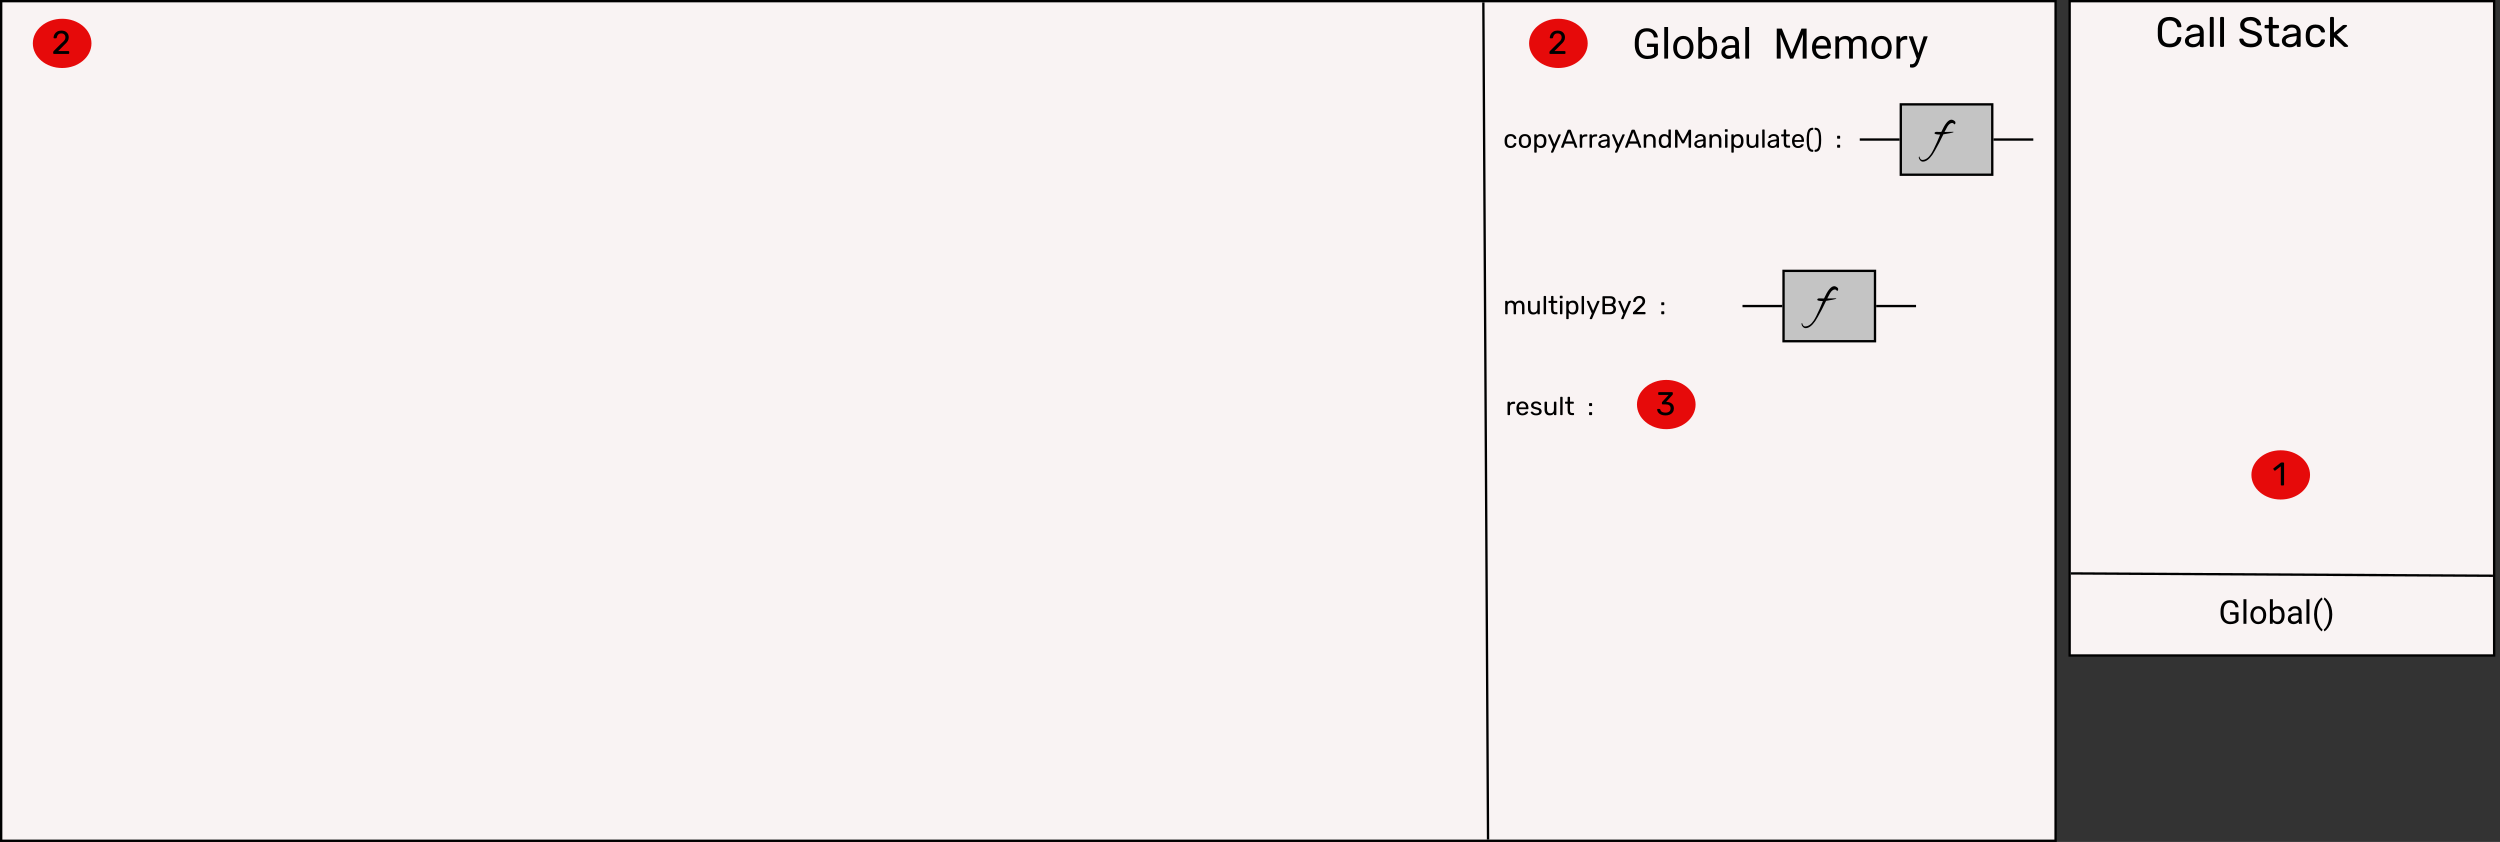 <svg width="1066" height="359" viewBox="0 0 1066 359" fill="none" xmlns="http://www.w3.org/2000/svg">
<rect x="0" y="0" width="1066" height="359" fill="#333333" stroke="none"/>
<rect x="0.5" y="0.5" width="876" height="358" fill="#F9F3F3" stroke="black"/>
<path d="M706.934 23.321C706.5 23.942 705.894 24.408 705.114 24.719C704.341 25.023 703.438 25.176 702.407 25.176C701.364 25.176 700.438 24.933 699.63 24.446C698.821 23.954 698.194 23.257 697.749 22.355C697.31 21.452 697.084 20.406 697.072 19.217V18.101C697.072 16.173 697.521 14.679 698.417 13.618C699.319 12.558 700.585 12.027 702.214 12.027C703.55 12.027 704.625 12.37 705.439 13.056C706.254 13.735 706.752 14.702 706.934 15.956H705.246C704.93 14.263 703.922 13.416 702.223 13.416C701.092 13.416 700.233 13.815 699.647 14.611C699.067 15.402 698.774 16.551 698.769 18.057V19.102C698.769 20.538 699.097 21.681 699.753 22.53C700.409 23.374 701.297 23.796 702.416 23.796C703.049 23.796 703.603 23.726 704.077 23.585C704.552 23.444 704.944 23.207 705.255 22.873V19.999H702.293V18.628H706.934V23.321ZM711.267 25H709.641V11.5H711.267V25ZM713.446 20.157C713.446 19.226 713.628 18.388 713.991 17.644C714.36 16.899 714.87 16.325 715.521 15.921C716.177 15.517 716.924 15.315 717.762 15.315C719.057 15.315 720.103 15.763 720.899 16.659C721.702 17.556 722.104 18.748 722.104 20.236V20.351C722.104 21.276 721.925 22.108 721.567 22.847C721.216 23.579 720.709 24.15 720.047 24.561C719.391 24.971 718.635 25.176 717.779 25.176C716.49 25.176 715.444 24.727 714.642 23.831C713.845 22.935 713.446 21.748 713.446 20.271V20.157ZM715.081 20.351C715.081 21.405 715.324 22.252 715.811 22.891C716.303 23.529 716.959 23.849 717.779 23.849C718.605 23.849 719.262 23.526 719.748 22.882C720.234 22.231 720.478 21.323 720.478 20.157C720.478 19.114 720.229 18.27 719.73 17.626C719.238 16.976 718.582 16.65 717.762 16.65C716.959 16.65 716.312 16.97 715.819 17.608C715.327 18.247 715.081 19.161 715.081 20.351ZM732.193 20.351C732.193 21.804 731.859 22.973 731.191 23.857C730.523 24.736 729.627 25.176 728.502 25.176C727.301 25.176 726.372 24.751 725.716 23.901L725.637 25H724.143V11.5H725.769V16.536C726.425 15.722 727.33 15.315 728.484 15.315C729.639 15.315 730.544 15.751 731.2 16.624C731.862 17.497 732.193 18.692 732.193 20.21V20.351ZM730.567 20.166C730.567 19.059 730.354 18.203 729.926 17.6C729.498 16.996 728.883 16.694 728.08 16.694C727.008 16.694 726.237 17.192 725.769 18.189V22.302C726.267 23.298 727.043 23.796 728.098 23.796C728.877 23.796 729.483 23.494 729.917 22.891C730.351 22.287 730.567 21.379 730.567 20.166ZM740.121 25C740.027 24.812 739.951 24.479 739.893 23.998C739.137 24.783 738.234 25.176 737.186 25.176C736.248 25.176 735.478 24.912 734.874 24.385C734.276 23.852 733.978 23.178 733.978 22.363C733.978 21.373 734.353 20.605 735.103 20.061C735.858 19.51 736.919 19.234 738.284 19.234H739.866V18.487C739.866 17.919 739.696 17.468 739.356 17.134C739.017 16.794 738.516 16.624 737.854 16.624C737.273 16.624 736.787 16.77 736.395 17.064C736.002 17.356 735.806 17.711 735.806 18.127H734.171C734.171 17.652 734.338 17.195 734.672 16.756C735.012 16.311 735.469 15.959 736.043 15.701C736.623 15.443 737.259 15.315 737.95 15.315C739.046 15.315 739.904 15.59 740.525 16.141C741.146 16.686 741.469 17.439 741.492 18.399V22.776C741.492 23.649 741.604 24.344 741.826 24.859V25H740.121ZM737.423 23.761C737.933 23.761 738.416 23.629 738.873 23.365C739.33 23.102 739.661 22.759 739.866 22.337V20.386H738.592C736.6 20.386 735.604 20.969 735.604 22.135C735.604 22.645 735.773 23.043 736.113 23.33C736.453 23.617 736.89 23.761 737.423 23.761ZM745.808 25H744.182V11.5H745.808V25ZM759.782 12.203L763.966 22.645L768.149 12.203H770.338V25H768.65V20.017L768.809 14.638L764.607 25H763.315L759.123 14.664L759.29 20.017V25H757.603V12.203H759.782ZM777.009 25.176C775.72 25.176 774.671 24.754 773.862 23.91C773.054 23.061 772.649 21.927 772.649 20.509V20.21C772.649 19.267 772.828 18.426 773.186 17.688C773.549 16.943 774.053 16.363 774.697 15.947C775.348 15.525 776.051 15.315 776.807 15.315C778.043 15.315 779.004 15.722 779.689 16.536C780.375 17.351 780.718 18.517 780.718 20.034V20.711H774.275C774.299 21.648 774.571 22.407 775.093 22.987C775.62 23.561 776.288 23.849 777.097 23.849C777.671 23.849 778.157 23.731 778.556 23.497C778.954 23.263 779.303 22.952 779.602 22.565L780.595 23.339C779.798 24.564 778.603 25.176 777.009 25.176ZM776.807 16.65C776.15 16.65 775.6 16.891 775.154 17.371C774.709 17.846 774.434 18.514 774.328 19.375H779.092V19.252C779.045 18.426 778.822 17.787 778.424 17.336C778.025 16.879 777.486 16.65 776.807 16.65ZM784.137 15.49L784.181 16.545C784.878 15.725 785.818 15.315 787.002 15.315C788.332 15.315 789.237 15.824 789.718 16.844C790.034 16.387 790.444 16.018 790.948 15.736C791.458 15.455 792.059 15.315 792.75 15.315C794.836 15.315 795.896 16.419 795.932 18.628V25H794.306V18.725C794.306 18.045 794.15 17.538 793.84 17.204C793.529 16.864 793.008 16.694 792.275 16.694C791.672 16.694 791.171 16.876 790.772 17.239C790.374 17.597 790.143 18.08 790.078 18.689V25H788.443V18.769C788.443 17.386 787.767 16.694 786.413 16.694C785.347 16.694 784.617 17.148 784.225 18.057V25H782.599V15.49H784.137ZM797.962 20.157C797.962 19.226 798.144 18.388 798.507 17.644C798.876 16.899 799.386 16.325 800.036 15.921C800.692 15.517 801.439 15.315 802.277 15.315C803.572 15.315 804.618 15.763 805.415 16.659C806.218 17.556 806.619 18.748 806.619 20.236V20.351C806.619 21.276 806.44 22.108 806.083 22.847C805.731 23.579 805.225 24.15 804.562 24.561C803.906 24.971 803.15 25.176 802.295 25.176C801.006 25.176 799.96 24.727 799.157 23.831C798.36 22.935 797.962 21.748 797.962 20.271V20.157ZM799.597 20.351C799.597 21.405 799.84 22.252 800.326 22.891C800.818 23.529 801.475 23.849 802.295 23.849C803.121 23.849 803.777 23.526 804.264 22.882C804.75 22.231 804.993 21.323 804.993 20.157C804.993 19.114 804.744 18.27 804.246 17.626C803.754 16.976 803.098 16.65 802.277 16.65C801.475 16.65 800.827 16.97 800.335 17.608C799.843 18.247 799.597 19.161 799.597 20.351ZM813.255 16.949C813.009 16.908 812.742 16.888 812.455 16.888C811.389 16.888 810.665 17.342 810.284 18.25V25H808.658V15.49H810.24L810.267 16.589C810.8 15.739 811.556 15.315 812.534 15.315C812.851 15.315 813.091 15.355 813.255 15.438V16.949ZM818.027 22.618L820.242 15.49H821.982L818.159 26.468C817.567 28.05 816.627 28.841 815.338 28.841L815.03 28.814L814.424 28.7V27.382L814.863 27.417C815.414 27.417 815.842 27.306 816.146 27.083C816.457 26.86 816.712 26.453 816.911 25.861L817.271 24.895L813.879 15.49H815.654L818.027 22.618Z" fill="black"/>
<line x1="632.5" y1="0.997" x2="634.5" y2="357.997" stroke="black"/>
<path d="M644.124 63.11C643.339 63.11 642.723 62.89 642.276 62.45C641.836 62.003 641.601 61.379 641.572 60.58L641.561 60.14L641.572 59.7C641.601 58.901 641.836 58.281 642.276 57.841C642.723 57.394 643.339 57.17 644.124 57.17C644.652 57.17 645.099 57.265 645.466 57.456C645.833 57.647 646.104 57.881 646.28 58.16C646.463 58.439 646.562 58.717 646.577 58.996C646.584 59.069 646.562 59.128 646.511 59.172C646.46 59.216 646.397 59.238 646.324 59.238H645.796C645.723 59.238 645.668 59.223 645.631 59.194C645.594 59.165 645.558 59.106 645.521 59.018C645.396 58.666 645.22 58.417 644.993 58.27C644.766 58.116 644.48 58.039 644.135 58.039C643.68 58.039 643.317 58.182 643.046 58.468C642.782 58.747 642.639 59.176 642.617 59.755L642.606 60.151L642.617 60.525C642.639 61.112 642.782 61.544 643.046 61.823C643.31 62.102 643.673 62.241 644.135 62.241C644.48 62.241 644.766 62.168 644.993 62.021C645.22 61.867 645.396 61.614 645.521 61.262C645.558 61.174 645.594 61.115 645.631 61.086C645.668 61.049 645.723 61.031 645.796 61.031H646.324C646.397 61.031 646.46 61.057 646.511 61.108C646.562 61.152 646.584 61.211 646.577 61.284C646.562 61.555 646.463 61.834 646.28 62.12C646.104 62.399 645.833 62.633 645.466 62.824C645.107 63.015 644.659 63.11 644.124 63.11ZM650.226 63.11C649.42 63.11 648.793 62.883 648.345 62.428C647.905 61.973 647.671 61.368 647.641 60.613L647.63 60.14L647.641 59.667C647.671 58.919 647.909 58.318 648.356 57.863C648.804 57.401 649.427 57.17 650.226 57.17C651.026 57.17 651.649 57.401 652.096 57.863C652.544 58.318 652.782 58.919 652.811 59.667C652.819 59.748 652.822 59.905 652.822 60.14C652.822 60.375 652.819 60.532 652.811 60.613C652.782 61.368 652.544 61.973 652.096 62.428C651.656 62.883 651.033 63.11 650.226 63.11ZM650.226 62.263C650.688 62.263 651.051 62.116 651.315 61.823C651.587 61.53 651.733 61.108 651.755 60.558C651.763 60.485 651.766 60.345 651.766 60.14C651.766 59.935 651.763 59.795 651.755 59.722C651.733 59.172 651.587 58.75 651.315 58.457C651.051 58.164 650.688 58.017 650.226 58.017C649.764 58.017 649.398 58.164 649.126 58.457C648.855 58.75 648.712 59.172 648.697 59.722L648.686 60.14L648.697 60.558C648.712 61.108 648.855 61.53 649.126 61.823C649.398 62.116 649.764 62.263 650.226 62.263ZM654.464 65.09C654.39 65.09 654.328 65.064 654.277 65.013C654.233 64.969 654.211 64.91 654.211 64.837V57.533C654.211 57.46 654.233 57.401 654.277 57.357C654.328 57.306 654.39 57.28 654.464 57.28H654.97C655.043 57.28 655.102 57.306 655.146 57.357C655.197 57.401 655.223 57.46 655.223 57.533V58.017C655.633 57.452 656.235 57.17 657.027 57.17C657.797 57.17 658.372 57.412 658.754 57.896C659.142 58.38 659.351 59.003 659.381 59.766C659.388 59.847 659.392 59.971 659.392 60.14C659.392 60.309 659.388 60.433 659.381 60.514C659.351 61.269 659.142 61.893 658.754 62.384C658.365 62.868 657.789 63.11 657.027 63.11C656.264 63.11 655.67 62.835 655.245 62.285V64.837C655.245 64.91 655.223 64.969 655.179 65.013C655.135 65.064 655.076 65.09 655.003 65.09H654.464ZM656.796 62.219C657.316 62.219 657.694 62.058 657.929 61.735C658.171 61.412 658.303 60.987 658.325 60.459C658.332 60.386 658.336 60.279 658.336 60.14C658.336 58.754 657.822 58.061 656.796 58.061C656.29 58.061 655.908 58.23 655.652 58.567C655.402 58.897 655.267 59.293 655.245 59.755L655.234 60.173L655.245 60.602C655.259 61.035 655.399 61.412 655.663 61.735C655.927 62.058 656.304 62.219 656.796 62.219ZM661.539 65.09C661.48 65.09 661.429 65.068 661.385 65.024C661.341 64.98 661.319 64.929 661.319 64.87C661.319 64.819 661.337 64.753 661.374 64.672L662.221 62.659L660.12 57.698C660.083 57.603 660.065 57.54 660.065 57.511C660.065 57.445 660.087 57.39 660.131 57.346C660.175 57.302 660.23 57.28 660.296 57.28H660.835C660.952 57.28 661.04 57.342 661.099 57.467L662.771 61.471L664.487 57.467C664.545 57.342 664.637 57.28 664.762 57.28H665.279C665.345 57.28 665.4 57.302 665.444 57.346C665.488 57.39 665.51 57.441 665.51 57.5C665.51 57.522 665.491 57.588 665.455 57.698L662.331 64.903C662.272 65.028 662.18 65.09 662.056 65.09H661.539ZM665.857 63C665.798 63 665.747 62.978 665.703 62.934C665.659 62.89 665.637 62.839 665.637 62.78C665.637 62.721 665.641 62.681 665.648 62.659L668.376 55.542C668.435 55.381 668.552 55.3 668.728 55.3H669.476C669.652 55.3 669.769 55.381 669.828 55.542L672.545 62.659L672.567 62.78C672.567 62.839 672.545 62.89 672.501 62.934C672.457 62.978 672.406 63 672.347 63H671.786C671.705 63 671.643 62.982 671.599 62.945C671.555 62.901 671.526 62.857 671.511 62.813L670.906 61.251H667.298L666.693 62.813C666.678 62.857 666.645 62.901 666.594 62.945C666.55 62.982 666.491 63 666.418 63H665.857ZM670.587 60.305L669.102 56.4L667.617 60.305H670.587ZM673.853 63C673.78 63 673.717 62.978 673.666 62.934C673.622 62.883 673.6 62.82 673.6 62.747V57.544C673.6 57.471 673.622 57.408 673.666 57.357C673.717 57.306 673.78 57.28 673.853 57.28H674.359C674.432 57.28 674.495 57.306 674.546 57.357C674.597 57.408 674.623 57.471 674.623 57.544V58.028C674.924 57.529 675.437 57.28 676.163 57.28H676.592C676.665 57.28 676.724 57.306 676.768 57.357C676.819 57.401 676.845 57.46 676.845 57.533V57.984C676.845 58.057 676.819 58.116 676.768 58.16C676.724 58.204 676.665 58.226 676.592 58.226H675.932C675.536 58.226 675.224 58.343 674.997 58.578C674.77 58.805 674.656 59.117 674.656 59.513V62.747C674.656 62.82 674.63 62.883 674.579 62.934C674.528 62.978 674.465 63 674.392 63H673.853ZM678.032 63C677.959 63 677.896 62.978 677.845 62.934C677.801 62.883 677.779 62.82 677.779 62.747V57.544C677.779 57.471 677.801 57.408 677.845 57.357C677.896 57.306 677.959 57.28 678.032 57.28H678.538C678.611 57.28 678.674 57.306 678.725 57.357C678.776 57.408 678.802 57.471 678.802 57.544V58.028C679.103 57.529 679.616 57.28 680.342 57.28H680.771C680.844 57.28 680.903 57.306 680.947 57.357C680.998 57.401 681.024 57.46 681.024 57.533V57.984C681.024 58.057 680.998 58.116 680.947 58.16C680.903 58.204 680.844 58.226 680.771 58.226H680.111C679.715 58.226 679.403 58.343 679.176 58.578C678.949 58.805 678.835 59.117 678.835 59.513V62.747C678.835 62.82 678.809 62.883 678.758 62.934C678.707 62.978 678.644 63 678.571 63H678.032ZM683.467 63.11C683.107 63.11 682.774 63.037 682.466 62.89C682.158 62.743 681.912 62.545 681.729 62.296C681.553 62.039 681.465 61.757 681.465 61.449C681.465 60.965 681.663 60.569 682.059 60.261C682.462 59.946 683.005 59.74 683.687 59.645L685.326 59.414V59.095C685.326 58.347 684.897 57.973 684.039 57.973C683.716 57.973 683.452 58.043 683.247 58.182C683.041 58.314 682.887 58.472 682.785 58.655C682.763 58.721 682.733 58.769 682.697 58.798C682.667 58.827 682.623 58.842 682.565 58.842H682.092C682.026 58.842 681.967 58.82 681.916 58.776C681.872 58.725 681.85 58.666 681.85 58.6C681.857 58.424 681.938 58.226 682.092 58.006C682.253 57.779 682.499 57.584 682.829 57.423C683.159 57.254 683.566 57.17 684.05 57.17C684.871 57.17 685.461 57.364 685.821 57.753C686.18 58.134 686.36 58.611 686.36 59.183V62.747C686.36 62.82 686.334 62.883 686.283 62.934C686.239 62.978 686.18 63 686.107 63H685.601C685.527 63 685.465 62.978 685.414 62.934C685.37 62.883 685.348 62.82 685.348 62.747V62.274C685.186 62.509 684.952 62.707 684.644 62.868C684.336 63.029 683.943 63.11 683.467 63.11ZM683.698 62.285C684.174 62.285 684.563 62.131 684.864 61.823C685.172 61.508 685.326 61.057 685.326 60.47V60.162L684.05 60.349C683.529 60.422 683.137 60.547 682.873 60.723C682.609 60.892 682.477 61.108 682.477 61.372C682.477 61.665 682.598 61.893 682.84 62.054C683.082 62.208 683.368 62.285 683.698 62.285ZM688.824 65.09C688.765 65.09 688.714 65.068 688.67 65.024C688.626 64.98 688.604 64.929 688.604 64.87C688.604 64.819 688.622 64.753 688.659 64.672L689.506 62.659L687.405 57.698C687.368 57.603 687.35 57.54 687.35 57.511C687.35 57.445 687.372 57.39 687.416 57.346C687.46 57.302 687.515 57.28 687.581 57.28H688.12C688.237 57.28 688.325 57.342 688.384 57.467L690.056 61.471L691.772 57.467C691.83 57.342 691.922 57.28 692.047 57.28H692.564C692.63 57.28 692.685 57.302 692.729 57.346C692.773 57.39 692.795 57.441 692.795 57.5C692.795 57.522 692.776 57.588 692.74 57.698L689.616 64.903C689.557 65.028 689.465 65.09 689.341 65.09H688.824ZM693.142 63C693.083 63 693.032 62.978 692.988 62.934C692.944 62.89 692.922 62.839 692.922 62.78C692.922 62.721 692.926 62.681 692.933 62.659L695.661 55.542C695.72 55.381 695.837 55.3 696.013 55.3H696.761C696.937 55.3 697.054 55.381 697.113 55.542L699.83 62.659L699.852 62.78C699.852 62.839 699.83 62.89 699.786 62.934C699.742 62.978 699.691 63 699.632 63H699.071C698.99 63 698.928 62.982 698.884 62.945C698.84 62.901 698.811 62.857 698.796 62.813L698.191 61.251H694.583L693.978 62.813C693.963 62.857 693.93 62.901 693.879 62.945C693.835 62.982 693.776 63 693.703 63H693.142ZM697.872 60.305L696.387 56.4L694.902 60.305H697.872ZM701.138 63C701.065 63 701.003 62.978 700.951 62.934C700.907 62.883 700.885 62.82 700.885 62.747V57.533C700.885 57.46 700.907 57.401 700.951 57.357C701.003 57.306 701.065 57.28 701.138 57.28H701.655C701.729 57.28 701.787 57.306 701.831 57.357C701.883 57.401 701.908 57.46 701.908 57.533V58.017C702.121 57.746 702.37 57.537 702.656 57.39C702.95 57.243 703.313 57.17 703.745 57.17C704.449 57.17 704.996 57.397 705.384 57.852C705.78 58.299 705.978 58.897 705.978 59.645V62.747C705.978 62.82 705.953 62.883 705.901 62.934C705.857 62.978 705.799 63 705.725 63H705.175C705.102 63 705.04 62.978 704.988 62.934C704.944 62.883 704.922 62.82 704.922 62.747V59.7C704.922 59.179 704.794 58.776 704.537 58.49C704.288 58.204 703.925 58.061 703.448 58.061C702.986 58.061 702.62 58.208 702.348 58.501C702.077 58.787 701.941 59.187 701.941 59.7V62.747C701.941 62.82 701.916 62.883 701.864 62.934C701.82 62.978 701.762 63 701.688 63H701.138ZM709.646 63.11C708.884 63.11 708.308 62.861 707.919 62.362C707.531 61.863 707.325 61.233 707.303 60.47L707.292 60.14L707.303 59.81C707.325 59.055 707.531 58.428 707.919 57.929C708.308 57.423 708.884 57.17 709.646 57.17C710.402 57.17 710.996 57.438 711.428 57.973V55.443C711.428 55.37 711.45 55.311 711.494 55.267C711.546 55.216 711.608 55.19 711.681 55.19H712.209C712.283 55.19 712.341 55.216 712.385 55.267C712.437 55.311 712.462 55.37 712.462 55.443V62.747C712.462 62.82 712.437 62.883 712.385 62.934C712.341 62.978 712.283 63 712.209 63H711.714C711.641 63 711.579 62.978 711.527 62.934C711.483 62.883 711.461 62.82 711.461 62.747V62.285C711.036 62.835 710.431 63.11 709.646 63.11ZM709.877 62.219C710.383 62.219 710.761 62.054 711.01 61.724C711.267 61.387 711.406 60.987 711.428 60.525C711.436 60.444 711.439 60.305 711.439 60.107C711.439 59.902 711.436 59.759 711.428 59.678C711.414 59.245 711.274 58.868 711.01 58.545C710.746 58.222 710.369 58.061 709.877 58.061C709.357 58.061 708.975 58.222 708.733 58.545C708.499 58.868 708.37 59.293 708.348 59.821L708.337 60.14C708.337 61.526 708.851 62.219 709.877 62.219ZM714.494 63C714.421 63 714.359 62.978 714.307 62.934C714.263 62.883 714.241 62.82 714.241 62.747V55.564C714.241 55.483 714.263 55.421 714.307 55.377C714.359 55.326 714.421 55.3 714.494 55.3H715.044C715.162 55.3 715.257 55.359 715.33 55.476L717.651 59.92L719.994 55.476C720.009 55.432 720.038 55.392 720.082 55.355C720.134 55.318 720.196 55.3 720.269 55.3H720.808C720.889 55.3 720.951 55.326 720.995 55.377C721.047 55.421 721.072 55.483 721.072 55.564V62.747C721.072 62.82 721.047 62.883 720.995 62.934C720.944 62.978 720.882 63 720.808 63H720.269C720.196 63 720.134 62.978 720.082 62.934C720.038 62.883 720.016 62.82 720.016 62.747V57.335L718.179 60.921C718.106 61.075 717.989 61.152 717.827 61.152H717.486C717.325 61.152 717.208 61.075 717.134 60.921L715.286 57.335V62.747C715.286 62.82 715.261 62.883 715.209 62.934C715.165 62.978 715.107 63 715.033 63H714.494ZM724.427 63.11C724.067 63.11 723.734 63.037 723.426 62.89C723.118 62.743 722.872 62.545 722.689 62.296C722.513 62.039 722.425 61.757 722.425 61.449C722.425 60.965 722.623 60.569 723.019 60.261C723.422 59.946 723.965 59.74 724.647 59.645L726.286 59.414V59.095C726.286 58.347 725.857 57.973 724.999 57.973C724.676 57.973 724.412 58.043 724.207 58.182C724.001 58.314 723.847 58.472 723.745 58.655C723.723 58.721 723.693 58.769 723.657 58.798C723.627 58.827 723.583 58.842 723.525 58.842H723.052C722.986 58.842 722.927 58.82 722.876 58.776C722.832 58.725 722.81 58.666 722.81 58.6C722.817 58.424 722.898 58.226 723.052 58.006C723.213 57.779 723.459 57.584 723.789 57.423C724.119 57.254 724.526 57.17 725.01 57.17C725.831 57.17 726.421 57.364 726.781 57.753C727.14 58.134 727.32 58.611 727.32 59.183V62.747C727.32 62.82 727.294 62.883 727.243 62.934C727.199 62.978 727.14 63 727.067 63H726.561C726.487 63 726.425 62.978 726.374 62.934C726.33 62.883 726.308 62.82 726.308 62.747V62.274C726.146 62.509 725.912 62.707 725.604 62.868C725.296 63.029 724.903 63.11 724.427 63.11ZM724.658 62.285C725.134 62.285 725.523 62.131 725.824 61.823C726.132 61.508 726.286 61.057 726.286 60.47V60.162L725.01 60.349C724.489 60.422 724.097 60.547 723.833 60.723C723.569 60.892 723.437 61.108 723.437 61.372C723.437 61.665 723.558 61.893 723.8 62.054C724.042 62.208 724.328 62.285 724.658 62.285ZM729.154 63C729.081 63 729.018 62.978 728.967 62.934C728.923 62.883 728.901 62.82 728.901 62.747V57.533C728.901 57.46 728.923 57.401 728.967 57.357C729.018 57.306 729.081 57.28 729.154 57.28H729.671C729.744 57.28 729.803 57.306 729.847 57.357C729.898 57.401 729.924 57.46 729.924 57.533V58.017C730.137 57.746 730.386 57.537 730.672 57.39C730.965 57.243 731.328 57.17 731.761 57.17C732.465 57.17 733.011 57.397 733.4 57.852C733.796 58.299 733.994 58.897 733.994 59.645V62.747C733.994 62.82 733.968 62.883 733.917 62.934C733.873 62.978 733.814 63 733.741 63H733.191C733.118 63 733.055 62.978 733.004 62.934C732.96 62.883 732.938 62.82 732.938 62.747V59.7C732.938 59.179 732.81 58.776 732.553 58.49C732.304 58.204 731.941 58.061 731.464 58.061C731.002 58.061 730.635 58.208 730.364 58.501C730.093 58.787 729.957 59.187 729.957 59.7V62.747C729.957 62.82 729.931 62.883 729.88 62.934C729.836 62.978 729.777 63 729.704 63H729.154ZM735.737 56.213C735.663 56.213 735.601 56.191 735.55 56.147C735.506 56.096 735.484 56.033 735.484 55.96V55.366C735.484 55.293 735.506 55.23 735.55 55.179C735.601 55.128 735.663 55.102 735.737 55.102H736.43C736.503 55.102 736.565 55.128 736.617 55.179C736.668 55.23 736.694 55.293 736.694 55.366V55.96C736.694 56.033 736.668 56.096 736.617 56.147C736.565 56.191 736.503 56.213 736.43 56.213H735.737ZM735.825 63C735.751 63 735.689 62.978 735.638 62.934C735.594 62.883 735.572 62.82 735.572 62.747V57.533C735.572 57.46 735.594 57.401 735.638 57.357C735.689 57.306 735.751 57.28 735.825 57.28H736.353C736.426 57.28 736.485 57.306 736.529 57.357C736.58 57.401 736.606 57.46 736.606 57.533V62.747C736.606 62.82 736.58 62.883 736.529 62.934C736.485 62.978 736.426 63 736.353 63H735.825ZM738.5 65.09C738.427 65.09 738.364 65.064 738.313 65.013C738.269 64.969 738.247 64.91 738.247 64.837V57.533C738.247 57.46 738.269 57.401 738.313 57.357C738.364 57.306 738.427 57.28 738.5 57.28H739.006C739.079 57.28 739.138 57.306 739.182 57.357C739.233 57.401 739.259 57.46 739.259 57.533V58.017C739.67 57.452 740.271 57.17 741.063 57.17C741.833 57.17 742.409 57.412 742.79 57.896C743.179 58.38 743.388 59.003 743.417 59.766C743.424 59.847 743.428 59.971 743.428 60.14C743.428 60.309 743.424 60.433 743.417 60.514C743.388 61.269 743.179 61.893 742.79 62.384C742.401 62.868 741.826 63.11 741.063 63.11C740.3 63.11 739.706 62.835 739.281 62.285V64.837C739.281 64.91 739.259 64.969 739.215 65.013C739.171 65.064 739.112 65.09 739.039 65.09H738.5ZM740.832 62.219C741.353 62.219 741.73 62.058 741.965 61.735C742.207 61.412 742.339 60.987 742.361 60.459C742.368 60.386 742.372 60.279 742.372 60.14C742.372 58.754 741.859 58.061 740.832 58.061C740.326 58.061 739.945 58.23 739.688 58.567C739.439 58.897 739.303 59.293 739.281 59.755L739.27 60.173L739.281 60.602C739.296 61.035 739.435 61.412 739.699 61.735C739.963 62.058 740.341 62.219 740.832 62.219ZM746.923 63.11C746.226 63.11 745.687 62.886 745.306 62.439C744.924 61.984 744.734 61.383 744.734 60.635V57.533C744.734 57.46 744.756 57.401 744.8 57.357C744.851 57.306 744.913 57.28 744.987 57.28H745.537C745.61 57.28 745.669 57.306 745.713 57.357C745.764 57.401 745.79 57.46 745.79 57.533V60.58C745.79 61.673 746.266 62.219 747.22 62.219C747.682 62.219 748.048 62.076 748.32 61.79C748.591 61.497 748.727 61.093 748.727 60.58V57.533C748.727 57.46 748.749 57.401 748.793 57.357C748.844 57.306 748.906 57.28 748.98 57.28H749.53C749.603 57.28 749.662 57.306 749.706 57.357C749.75 57.401 749.772 57.46 749.772 57.533V62.747C749.772 62.82 749.75 62.883 749.706 62.934C749.662 62.978 749.603 63 749.53 63H749.013C748.939 63 748.877 62.978 748.826 62.934C748.782 62.883 748.76 62.82 748.76 62.747V62.263C748.554 62.542 748.305 62.754 748.012 62.901C747.718 63.04 747.355 63.11 746.923 63.11ZM751.67 63C751.596 63 751.534 62.978 751.483 62.934C751.439 62.883 751.417 62.82 751.417 62.747V55.443C751.417 55.37 751.439 55.311 751.483 55.267C751.534 55.216 751.596 55.19 751.67 55.19H752.187C752.26 55.19 752.319 55.216 752.363 55.267C752.414 55.311 752.44 55.37 752.44 55.443V62.747C752.44 62.82 752.414 62.883 752.363 62.934C752.319 62.978 752.26 63 752.187 63H751.67ZM755.676 63.11C755.316 63.11 754.983 63.037 754.675 62.89C754.367 62.743 754.121 62.545 753.938 62.296C753.762 62.039 753.674 61.757 753.674 61.449C753.674 60.965 753.872 60.569 754.268 60.261C754.671 59.946 755.214 59.74 755.896 59.645L757.535 59.414V59.095C757.535 58.347 757.106 57.973 756.248 57.973C755.925 57.973 755.661 58.043 755.456 58.182C755.25 58.314 755.096 58.472 754.994 58.655C754.972 58.721 754.942 58.769 754.906 58.798C754.876 58.827 754.832 58.842 754.774 58.842H754.301C754.235 58.842 754.176 58.82 754.125 58.776C754.081 58.725 754.059 58.666 754.059 58.6C754.066 58.424 754.147 58.226 754.301 58.006C754.462 57.779 754.708 57.584 755.038 57.423C755.368 57.254 755.775 57.17 756.259 57.17C757.08 57.17 757.67 57.364 758.03 57.753C758.389 58.134 758.569 58.611 758.569 59.183V62.747C758.569 62.82 758.543 62.883 758.492 62.934C758.448 62.978 758.389 63 758.316 63H757.81C757.736 63 757.674 62.978 757.623 62.934C757.579 62.883 757.557 62.82 757.557 62.747V62.274C757.395 62.509 757.161 62.707 756.853 62.868C756.545 63.029 756.152 63.11 755.676 63.11ZM755.907 62.285C756.383 62.285 756.772 62.131 757.073 61.823C757.381 61.508 757.535 61.057 757.535 60.47V60.162L756.259 60.349C755.738 60.422 755.346 60.547 755.082 60.723C754.818 60.892 754.686 61.108 754.686 61.372C754.686 61.665 754.807 61.893 755.049 62.054C755.291 62.208 755.577 62.285 755.907 62.285ZM762.329 63C761.171 63 760.591 62.355 760.591 61.064V58.16H759.733C759.66 58.16 759.598 58.138 759.546 58.094C759.502 58.043 759.48 57.98 759.48 57.907V57.533C759.48 57.46 759.502 57.401 759.546 57.357C759.598 57.306 759.66 57.28 759.733 57.28H760.591V55.443C760.591 55.37 760.613 55.311 760.657 55.267C760.709 55.216 760.771 55.19 760.844 55.19H761.361C761.435 55.19 761.493 55.216 761.537 55.267C761.589 55.311 761.614 55.37 761.614 55.443V57.28H762.978C763.052 57.28 763.11 57.306 763.154 57.357C763.206 57.401 763.231 57.46 763.231 57.533V57.907C763.231 57.98 763.206 58.043 763.154 58.094C763.11 58.138 763.052 58.16 762.978 58.16H761.614V60.987C761.614 61.354 761.677 61.632 761.801 61.823C761.926 62.006 762.131 62.098 762.417 62.098H763.088C763.162 62.098 763.22 62.124 763.264 62.175C763.316 62.219 763.341 62.278 763.341 62.351V62.747C763.341 62.82 763.316 62.883 763.264 62.934C763.22 62.978 763.162 63 763.088 63H762.329ZM766.681 63.11C765.926 63.11 765.321 62.879 764.866 62.417C764.419 61.948 764.173 61.31 764.129 60.503L764.118 60.129L764.129 59.766C764.18 58.974 764.43 58.343 764.877 57.874C765.332 57.405 765.929 57.17 766.67 57.17C767.484 57.17 768.115 57.43 768.562 57.951C769.009 58.464 769.233 59.161 769.233 60.041V60.228C769.233 60.301 769.207 60.364 769.156 60.415C769.112 60.459 769.053 60.481 768.98 60.481H765.174V60.58C765.196 61.057 765.339 61.464 765.603 61.801C765.874 62.131 766.23 62.296 766.67 62.296C767.007 62.296 767.282 62.23 767.495 62.098C767.715 61.959 767.876 61.816 767.979 61.669C768.045 61.581 768.093 61.53 768.122 61.515C768.159 61.493 768.221 61.482 768.309 61.482H768.848C768.914 61.482 768.969 61.5 769.013 61.537C769.057 61.574 769.079 61.625 769.079 61.691C769.079 61.852 768.976 62.047 768.771 62.274C768.573 62.501 768.291 62.699 767.924 62.868C767.565 63.029 767.15 63.11 766.681 63.11ZM768.188 59.722V59.689C768.188 59.183 768.049 58.772 767.77 58.457C767.499 58.134 767.132 57.973 766.67 57.973C766.208 57.973 765.841 58.134 765.57 58.457C765.306 58.772 765.174 59.183 765.174 59.689V59.722H768.188ZM772.935 64.749C772.305 64.749 771.799 64.569 771.417 64.21C771.043 63.851 770.772 63.297 770.603 62.549C770.442 61.801 770.361 60.818 770.361 59.601C770.361 58.384 770.442 57.401 770.603 56.653C770.772 55.905 771.043 55.355 771.417 55.003C771.799 54.644 772.305 54.464 772.935 54.464C773.009 54.464 773.067 54.49 773.111 54.541C773.163 54.585 773.188 54.644 773.188 54.717V55.102C773.188 55.168 773.166 55.227 773.122 55.278C773.078 55.329 773.027 55.355 772.968 55.355C772.55 55.362 772.224 55.502 771.989 55.773C771.755 56.044 771.586 56.484 771.483 57.093C771.381 57.702 771.329 58.538 771.329 59.601C771.329 60.664 771.381 61.5 771.483 62.109C771.586 62.718 771.755 63.158 771.989 63.429C772.224 63.708 772.55 63.851 772.968 63.858C773.027 63.858 773.078 63.884 773.122 63.935C773.166 63.986 773.188 64.045 773.188 64.111V64.496C773.188 64.569 773.163 64.628 773.111 64.672C773.067 64.723 773.009 64.749 772.935 64.749ZM773.979 64.749C773.913 64.749 773.854 64.723 773.803 64.672C773.752 64.628 773.726 64.569 773.726 64.496V64.111C773.726 64.045 773.748 63.986 773.792 63.935C773.843 63.884 773.898 63.858 773.957 63.858C774.368 63.851 774.69 63.708 774.925 63.429C775.167 63.158 775.339 62.718 775.442 62.109C775.545 61.5 775.596 60.664 775.596 59.601C775.596 58.538 775.545 57.702 775.442 57.093C775.339 56.484 775.167 56.044 774.925 55.773C774.69 55.502 774.368 55.362 773.957 55.355C773.898 55.355 773.843 55.329 773.792 55.278C773.748 55.227 773.726 55.168 773.726 55.102V54.717C773.726 54.644 773.752 54.585 773.803 54.541C773.854 54.49 773.913 54.464 773.979 54.464C774.617 54.464 775.123 54.644 775.497 55.003C775.871 55.355 776.139 55.905 776.3 56.653C776.469 57.394 776.553 58.376 776.553 59.601C776.553 60.826 776.469 61.812 776.3 62.56C776.139 63.301 775.871 63.851 775.497 64.21C775.123 64.569 774.617 64.749 773.979 64.749ZM783.594 59.15C783.521 59.15 783.458 59.128 783.407 59.084C783.363 59.033 783.341 58.97 783.341 58.897V58.127C783.341 58.054 783.363 57.995 783.407 57.951C783.458 57.9 783.521 57.874 783.594 57.874H784.386C784.459 57.874 784.518 57.9 784.562 57.951C784.613 57.995 784.639 58.054 784.639 58.127V58.897C784.639 58.97 784.613 59.033 784.562 59.084C784.518 59.128 784.459 59.15 784.386 59.15H783.594ZM783.594 63C783.521 63 783.458 62.978 783.407 62.934C783.363 62.883 783.341 62.82 783.341 62.747V61.977C783.341 61.904 783.363 61.845 783.407 61.801C783.458 61.75 783.521 61.724 783.594 61.724H784.386C784.459 61.724 784.518 61.75 784.562 61.801C784.613 61.845 784.639 61.904 784.639 61.977V62.747C784.639 62.82 784.613 62.883 784.562 62.934C784.518 62.978 784.459 63 784.386 63H783.594Z" fill="black"/>
<rect x="810.5" y="44.5" width="39" height="30" fill="#C4C4C4" stroke="black"/>
<line x1="793" y1="59.5" x2="810" y2="59.5" stroke="black"/>
<line x1="850" y1="59.5" x2="867" y2="59.5" stroke="black"/>
<path d="M833.792 52.264C833.792 52.76 833.648 53.008 833.36 53.008C833.28 53.008 833.2 52.944 833.12 52.816C832.976 52.56 832.736 52.432 832.4 52.432C831.664 52.432 830.976 52.96 830.336 54.016C830.208 54.224 829.808 54.976 829.136 56.272H829.424C831.168 56.272 832.328 56.248 832.904 56.2C832.968 56.216 833 56.248 833 56.296C833 56.424 832.432 56.6 831.296 56.824C830.224 57 829.344 57.152 828.656 57.28C828.16 58.304 827.56 59.52 826.856 60.928C825.416 63.616 824.464 65.288 824 65.944C822.608 67.928 821.248 68.92 819.92 68.92C819.456 68.92 819.056 68.72 818.72 68.32C818.368 67.936 818.184 67.504 818.168 67.024C818.216 66.832 818.288 66.736 818.384 66.736C818.432 66.736 818.464 66.792 818.48 66.904C818.576 67.32 818.736 67.64 818.96 67.864C819.184 68.088 819.416 68.2 819.656 68.2C821.016 68.2 822.256 67.36 823.376 65.68C824.016 64.72 824.888 62.992 825.992 60.496L827.288 57.376C825.688 57.36 824.888 57.168 824.888 56.8C824.888 56.64 824.96 56.504 825.104 56.392C825.264 56.28 825.4 56.224 825.512 56.224L827.768 56.272C829.336 52.784 830.776 51.04 832.088 51.04C832.584 51.04 833.088 51.28 833.6 51.76C833.728 51.888 833.792 52.056 833.792 52.264Z" fill="black"/>
<path d="M642.067 134C641.994 134 641.931 133.978 641.88 133.934C641.836 133.883 641.814 133.82 641.814 133.747V128.533C641.814 128.46 641.836 128.401 641.88 128.357C641.931 128.306 641.994 128.28 642.067 128.28H642.562C642.635 128.28 642.694 128.306 642.738 128.357C642.789 128.401 642.815 128.46 642.815 128.533V128.918C643.196 128.419 643.728 128.17 644.41 128.17C645.224 128.17 645.8 128.507 646.137 129.182C646.313 128.874 646.562 128.628 646.885 128.445C647.208 128.262 647.571 128.17 647.974 128.17C648.575 128.17 649.067 128.375 649.448 128.786C649.829 129.197 650.02 129.791 650.02 130.568V133.747C650.02 133.82 649.994 133.883 649.943 133.934C649.899 133.978 649.84 134 649.767 134H649.25C649.177 134 649.114 133.978 649.063 133.934C649.019 133.883 648.997 133.82 648.997 133.747V130.667C648.997 130.095 648.876 129.684 648.634 129.435C648.399 129.186 648.088 129.061 647.699 129.061C647.354 129.061 647.057 129.189 646.808 129.446C646.559 129.695 646.434 130.102 646.434 130.667V133.747C646.434 133.82 646.408 133.883 646.357 133.934C646.313 133.978 646.254 134 646.181 134H645.664C645.591 134 645.528 133.978 645.477 133.934C645.433 133.883 645.411 133.82 645.411 133.747V130.667C645.411 130.095 645.286 129.684 645.037 129.435C644.795 129.186 644.487 129.061 644.113 129.061C643.768 129.061 643.471 129.189 643.222 129.446C642.973 129.695 642.848 130.099 642.848 130.656V133.747C642.848 133.82 642.822 133.883 642.771 133.934C642.727 133.978 642.668 134 642.595 134H642.067ZM653.723 134.11C653.027 134.11 652.488 133.886 652.106 133.439C651.725 132.984 651.534 132.383 651.534 131.635V128.533C651.534 128.46 651.556 128.401 651.6 128.357C651.652 128.306 651.714 128.28 651.787 128.28H652.337C652.411 128.28 652.469 128.306 652.513 128.357C652.565 128.401 652.59 128.46 652.59 128.533V131.58C652.59 132.673 653.067 133.219 654.02 133.219C654.482 133.219 654.849 133.076 655.12 132.79C655.392 132.497 655.527 132.093 655.527 131.58V128.533C655.527 128.46 655.549 128.401 655.593 128.357C655.645 128.306 655.707 128.28 655.78 128.28H656.33C656.404 128.28 656.462 128.306 656.506 128.357C656.55 128.401 656.572 128.46 656.572 128.533V133.747C656.572 133.82 656.55 133.883 656.506 133.934C656.462 133.978 656.404 134 656.33 134H655.813C655.74 134 655.678 133.978 655.626 133.934C655.582 133.883 655.56 133.82 655.56 133.747V133.263C655.355 133.542 655.106 133.754 654.812 133.901C654.519 134.04 654.156 134.11 653.723 134.11ZM658.471 134C658.397 134 658.335 133.978 658.284 133.934C658.24 133.883 658.218 133.82 658.218 133.747V126.443C658.218 126.37 658.24 126.311 658.284 126.267C658.335 126.216 658.397 126.19 658.471 126.19H658.988C659.061 126.19 659.12 126.216 659.164 126.267C659.215 126.311 659.241 126.37 659.241 126.443V133.747C659.241 133.82 659.215 133.883 659.164 133.934C659.12 133.978 659.061 134 658.988 134H658.471ZM663.114 134C661.956 134 661.376 133.355 661.376 132.064V129.16H660.518C660.445 129.16 660.383 129.138 660.331 129.094C660.287 129.043 660.265 128.98 660.265 128.907V128.533C660.265 128.46 660.287 128.401 660.331 128.357C660.383 128.306 660.445 128.28 660.518 128.28H661.376V126.443C661.376 126.37 661.398 126.311 661.442 126.267C661.494 126.216 661.556 126.19 661.629 126.19H662.146C662.22 126.19 662.278 126.216 662.322 126.267C662.374 126.311 662.399 126.37 662.399 126.443V128.28H663.763C663.837 128.28 663.895 128.306 663.939 128.357C663.991 128.401 664.016 128.46 664.016 128.533V128.907C664.016 128.98 663.991 129.043 663.939 129.094C663.895 129.138 663.837 129.16 663.763 129.16H662.399V131.987C662.399 132.354 662.462 132.632 662.586 132.823C662.711 133.006 662.916 133.098 663.202 133.098H663.873C663.947 133.098 664.005 133.124 664.049 133.175C664.101 133.219 664.126 133.278 664.126 133.351V133.747C664.126 133.82 664.101 133.883 664.049 133.934C664.005 133.978 663.947 134 663.873 134H663.114ZM665.343 127.213C665.27 127.213 665.208 127.191 665.156 127.147C665.112 127.096 665.09 127.033 665.09 126.96V126.366C665.09 126.293 665.112 126.23 665.156 126.179C665.208 126.128 665.27 126.102 665.343 126.102H666.036C666.11 126.102 666.172 126.128 666.223 126.179C666.275 126.23 666.3 126.293 666.3 126.366V126.96C666.3 127.033 666.275 127.096 666.223 127.147C666.172 127.191 666.11 127.213 666.036 127.213H665.343ZM665.431 134C665.358 134 665.296 133.978 665.244 133.934C665.2 133.883 665.178 133.82 665.178 133.747V128.533C665.178 128.46 665.2 128.401 665.244 128.357C665.296 128.306 665.358 128.28 665.431 128.28H665.959C666.033 128.28 666.091 128.306 666.135 128.357C666.187 128.401 666.212 128.46 666.212 128.533V133.747C666.212 133.82 666.187 133.883 666.135 133.934C666.091 133.978 666.033 134 665.959 134H665.431ZM668.106 136.09C668.033 136.09 667.971 136.064 667.919 136.013C667.875 135.969 667.853 135.91 667.853 135.837V128.533C667.853 128.46 667.875 128.401 667.919 128.357C667.971 128.306 668.033 128.28 668.106 128.28H668.612C668.686 128.28 668.744 128.306 668.788 128.357C668.84 128.401 668.865 128.46 668.865 128.533V129.017C669.276 128.452 669.877 128.17 670.669 128.17C671.439 128.17 672.015 128.412 672.396 128.896C672.785 129.38 672.994 130.003 673.023 130.766C673.031 130.847 673.034 130.971 673.034 131.14C673.034 131.309 673.031 131.433 673.023 131.514C672.994 132.269 672.785 132.893 672.396 133.384C672.008 133.868 671.432 134.11 670.669 134.11C669.907 134.11 669.313 133.835 668.887 133.285V135.837C668.887 135.91 668.865 135.969 668.821 136.013C668.777 136.064 668.719 136.09 668.645 136.09H668.106ZM670.438 133.219C670.959 133.219 671.337 133.058 671.571 132.735C671.813 132.412 671.945 131.987 671.967 131.459C671.975 131.386 671.978 131.279 671.978 131.14C671.978 129.754 671.465 129.061 670.438 129.061C669.932 129.061 669.551 129.23 669.294 129.567C669.045 129.897 668.909 130.293 668.887 130.755L668.876 131.173L668.887 131.602C668.902 132.035 669.041 132.412 669.305 132.735C669.569 133.058 669.947 133.219 670.438 133.219ZM674.659 134C674.586 134 674.523 133.978 674.472 133.934C674.428 133.883 674.406 133.82 674.406 133.747V126.443C674.406 126.37 674.428 126.311 674.472 126.267C674.523 126.216 674.586 126.19 674.659 126.19H675.176C675.249 126.19 675.308 126.216 675.352 126.267C675.403 126.311 675.429 126.37 675.429 126.443V133.747C675.429 133.82 675.403 133.883 675.352 133.934C675.308 133.978 675.249 134 675.176 134H674.659ZM678.071 136.09C678.012 136.09 677.961 136.068 677.917 136.024C677.873 135.98 677.851 135.929 677.851 135.87C677.851 135.819 677.869 135.753 677.906 135.672L678.753 133.659L676.652 128.698C676.615 128.603 676.597 128.54 676.597 128.511C676.597 128.445 676.619 128.39 676.663 128.346C676.707 128.302 676.762 128.28 676.828 128.28H677.367C677.484 128.28 677.572 128.342 677.631 128.467L679.303 132.471L681.019 128.467C681.078 128.342 681.169 128.28 681.294 128.28H681.811C681.877 128.28 681.932 128.302 681.976 128.346C682.02 128.39 682.042 128.441 682.042 128.5C682.042 128.522 682.024 128.588 681.987 128.698L678.863 135.903C678.804 136.028 678.713 136.09 678.588 136.09H678.071ZM683.535 134C683.462 134 683.4 133.978 683.348 133.934C683.304 133.883 683.282 133.82 683.282 133.747V126.564C683.282 126.483 683.304 126.421 683.348 126.377C683.4 126.326 683.462 126.3 683.535 126.3H686.549C687.334 126.3 687.924 126.487 688.32 126.861C688.716 127.235 688.914 127.726 688.914 128.335C688.914 128.746 688.819 129.087 688.628 129.358C688.445 129.629 688.225 129.827 687.968 129.952C688.276 130.106 688.537 130.344 688.749 130.667C688.962 130.99 689.068 131.36 689.068 131.778C689.068 132.189 688.973 132.563 688.782 132.9C688.599 133.237 688.324 133.505 687.957 133.703C687.591 133.901 687.151 134 686.637 134H683.535ZM686.384 129.556C686.846 129.556 687.198 129.45 687.44 129.237C687.69 129.024 687.814 128.727 687.814 128.346C687.814 127.972 687.693 127.686 687.451 127.488C687.209 127.29 686.854 127.191 686.384 127.191H684.36V129.556H686.384ZM686.494 133.109C686.956 133.109 687.316 132.984 687.572 132.735C687.836 132.486 687.968 132.167 687.968 131.778C687.968 131.375 687.836 131.052 687.572 130.81C687.316 130.561 686.956 130.436 686.494 130.436H684.36V133.109H686.494ZM691.488 136.09C691.429 136.09 691.378 136.068 691.334 136.024C691.29 135.98 691.268 135.929 691.268 135.87C691.268 135.819 691.286 135.753 691.323 135.672L692.17 133.659L690.069 128.698C690.032 128.603 690.014 128.54 690.014 128.511C690.014 128.445 690.036 128.39 690.08 128.346C690.124 128.302 690.179 128.28 690.245 128.28H690.784C690.901 128.28 690.989 128.342 691.048 128.467L692.72 132.471L694.436 128.467C694.495 128.342 694.586 128.28 694.711 128.28H695.228C695.294 128.28 695.349 128.302 695.393 128.346C695.437 128.39 695.459 128.441 695.459 128.5C695.459 128.522 695.441 128.588 695.404 128.698L692.28 135.903C692.221 136.028 692.13 136.09 692.005 136.09H691.488ZM696.534 134C696.461 134 696.399 133.978 696.347 133.934C696.303 133.883 696.281 133.82 696.281 133.747V133.395C696.281 133.226 696.373 133.065 696.556 132.911L698.888 130.579C699.453 130.11 699.842 129.728 700.054 129.435C700.267 129.134 700.373 128.819 700.373 128.489C700.373 128.064 700.252 127.73 700.01 127.488C699.776 127.246 699.431 127.125 698.976 127.125C698.551 127.125 698.21 127.253 697.953 127.51C697.697 127.759 697.539 128.093 697.48 128.511C697.466 128.599 697.429 128.665 697.37 128.709C697.319 128.746 697.26 128.764 697.194 128.764H696.622C696.556 128.764 696.501 128.746 696.457 128.709C696.413 128.665 696.391 128.614 696.391 128.555C696.406 128.159 696.512 127.781 696.71 127.422C696.908 127.055 697.198 126.758 697.579 126.531C697.968 126.296 698.434 126.179 698.976 126.179C699.805 126.179 700.428 126.395 700.846 126.828C701.272 127.253 701.484 127.796 701.484 128.456C701.484 128.918 701.367 129.336 701.132 129.71C700.905 130.077 700.549 130.473 700.065 130.898L697.953 133.043H701.385C701.466 133.043 701.528 133.069 701.572 133.12C701.624 133.164 701.649 133.223 701.649 133.296V133.747C701.649 133.82 701.624 133.883 701.572 133.934C701.521 133.978 701.459 134 701.385 134H696.534ZM708.603 130.15C708.529 130.15 708.467 130.128 708.416 130.084C708.372 130.033 708.35 129.97 708.35 129.897V129.127C708.35 129.054 708.372 128.995 708.416 128.951C708.467 128.9 708.529 128.874 708.603 128.874H709.395C709.468 128.874 709.527 128.9 709.571 128.951C709.622 128.995 709.648 129.054 709.648 129.127V129.897C709.648 129.97 709.622 130.033 709.571 130.084C709.527 130.128 709.468 130.15 709.395 130.15H708.603ZM708.603 134C708.529 134 708.467 133.978 708.416 133.934C708.372 133.883 708.35 133.82 708.35 133.747V132.977C708.35 132.904 708.372 132.845 708.416 132.801C708.467 132.75 708.529 132.724 708.603 132.724H709.395C709.468 132.724 709.527 132.75 709.571 132.801C709.622 132.845 709.648 132.904 709.648 132.977V133.747C709.648 133.82 709.622 133.883 709.571 133.934C709.527 133.978 709.468 134 709.395 134H708.603Z" fill="black"/>
<path d="M643.067 177C642.994 177 642.931 176.978 642.88 176.934C642.836 176.883 642.814 176.82 642.814 176.747V171.544C642.814 171.471 642.836 171.408 642.88 171.357C642.931 171.306 642.994 171.28 643.067 171.28H643.573C643.646 171.28 643.709 171.306 643.76 171.357C643.811 171.408 643.837 171.471 643.837 171.544V172.028C644.138 171.529 644.651 171.28 645.377 171.28H645.806C645.879 171.28 645.938 171.306 645.982 171.357C646.033 171.401 646.059 171.46 646.059 171.533V171.984C646.059 172.057 646.033 172.116 645.982 172.16C645.938 172.204 645.879 172.226 645.806 172.226H645.146C644.75 172.226 644.438 172.343 644.211 172.578C643.984 172.805 643.87 173.117 643.87 173.513V176.747C643.87 176.82 643.844 176.883 643.793 176.934C643.742 176.978 643.679 177 643.606 177H643.067ZM649.173 177.11C648.418 177.11 647.813 176.879 647.358 176.417C646.911 175.948 646.665 175.31 646.621 174.503L646.61 174.129L646.621 173.766C646.673 172.974 646.922 172.343 647.369 171.874C647.824 171.405 648.422 171.17 649.162 171.17C649.976 171.17 650.607 171.43 651.054 171.951C651.502 172.464 651.725 173.161 651.725 174.041V174.228C651.725 174.301 651.7 174.364 651.648 174.415C651.604 174.459 651.546 174.481 651.472 174.481H647.666V174.58C647.688 175.057 647.831 175.464 648.095 175.801C648.367 176.131 648.722 176.296 649.162 176.296C649.5 176.296 649.775 176.23 649.987 176.098C650.207 175.959 650.369 175.816 650.471 175.669C650.537 175.581 650.585 175.53 650.614 175.515C650.651 175.493 650.713 175.482 650.801 175.482H651.34C651.406 175.482 651.461 175.5 651.505 175.537C651.549 175.574 651.571 175.625 651.571 175.691C651.571 175.852 651.469 176.047 651.263 176.274C651.065 176.501 650.783 176.699 650.416 176.868C650.057 177.029 649.643 177.11 649.173 177.11ZM650.68 173.722V173.689C650.68 173.183 650.541 172.772 650.262 172.457C649.991 172.134 649.624 171.973 649.162 171.973C648.7 171.973 648.334 172.134 648.062 172.457C647.798 172.772 647.666 173.183 647.666 173.689V173.722H650.68ZM655.021 177.11C654.507 177.11 654.075 177.029 653.723 176.868C653.378 176.699 653.118 176.509 652.942 176.296C652.773 176.083 652.689 175.907 652.689 175.768C652.689 175.695 652.714 175.64 652.766 175.603C652.824 175.559 652.883 175.537 652.942 175.537H653.437C653.51 175.537 653.576 175.574 653.635 175.647C653.811 175.852 654.001 176.014 654.207 176.131C654.412 176.248 654.687 176.307 655.032 176.307C655.413 176.307 655.721 176.234 655.956 176.087C656.198 175.933 656.319 175.724 656.319 175.46C656.319 175.284 656.267 175.141 656.165 175.031C656.069 174.914 655.901 174.815 655.659 174.734C655.424 174.646 655.072 174.551 654.603 174.448C653.965 174.309 653.51 174.107 653.239 173.843C652.975 173.579 652.843 173.238 652.843 172.82C652.843 172.541 652.923 172.277 653.085 172.028C653.253 171.771 653.495 171.566 653.811 171.412C654.133 171.251 654.518 171.17 654.966 171.17C655.435 171.17 655.835 171.247 656.165 171.401C656.495 171.555 656.74 171.738 656.902 171.951C657.07 172.156 657.155 172.329 657.155 172.468C657.155 172.534 657.129 172.589 657.078 172.633C657.034 172.677 656.979 172.699 656.913 172.699H656.451C656.363 172.699 656.289 172.662 656.231 172.589C656.113 172.45 656.011 172.343 655.923 172.27C655.842 172.189 655.721 172.12 655.56 172.061C655.406 172.002 655.208 171.973 654.966 171.973C654.614 171.973 654.342 172.05 654.152 172.204C653.961 172.351 653.866 172.545 653.866 172.787C653.866 172.941 653.906 173.073 653.987 173.183C654.067 173.286 654.221 173.381 654.449 173.469C654.683 173.557 655.021 173.649 655.461 173.744C656.157 173.891 656.649 174.103 656.935 174.382C657.228 174.653 657.375 175.002 657.375 175.427C657.375 175.742 657.283 176.028 657.1 176.285C656.916 176.542 656.645 176.743 656.286 176.89C655.934 177.037 655.512 177.11 655.021 177.11ZM660.782 177.11C660.085 177.11 659.546 176.886 659.165 176.439C658.784 175.984 658.593 175.383 658.593 174.635V171.533C658.593 171.46 658.615 171.401 658.659 171.357C658.71 171.306 658.773 171.28 658.846 171.28H659.396C659.469 171.28 659.528 171.306 659.572 171.357C659.623 171.401 659.649 171.46 659.649 171.533V174.58C659.649 175.673 660.126 176.219 661.079 176.219C661.541 176.219 661.908 176.076 662.179 175.79C662.45 175.497 662.586 175.093 662.586 174.58V171.533C662.586 171.46 662.608 171.401 662.652 171.357C662.703 171.306 662.766 171.28 662.839 171.28H663.389C663.462 171.28 663.521 171.306 663.565 171.357C663.609 171.401 663.631 171.46 663.631 171.533V176.747C663.631 176.82 663.609 176.883 663.565 176.934C663.521 176.978 663.462 177 663.389 177H662.872C662.799 177 662.736 176.978 662.685 176.934C662.641 176.883 662.619 176.82 662.619 176.747V176.263C662.414 176.542 662.164 176.754 661.871 176.901C661.578 177.04 661.215 177.11 660.782 177.11ZM665.529 177C665.456 177 665.394 176.978 665.342 176.934C665.298 176.883 665.276 176.82 665.276 176.747V169.443C665.276 169.37 665.298 169.311 665.342 169.267C665.394 169.216 665.456 169.19 665.529 169.19H666.046C666.12 169.19 666.178 169.216 666.222 169.267C666.274 169.311 666.299 169.37 666.299 169.443V176.747C666.299 176.82 666.274 176.883 666.222 176.934C666.178 176.978 666.12 177 666.046 177H665.529ZM670.173 177C669.014 177 668.435 176.355 668.435 175.064V172.16H667.577C667.504 172.16 667.441 172.138 667.39 172.094C667.346 172.043 667.324 171.98 667.324 171.907V171.533C667.324 171.46 667.346 171.401 667.39 171.357C667.441 171.306 667.504 171.28 667.577 171.28H668.435V169.443C668.435 169.37 668.457 169.311 668.501 169.267C668.552 169.216 668.615 169.19 668.688 169.19H669.205C669.278 169.19 669.337 169.216 669.381 169.267C669.432 169.311 669.458 169.37 669.458 169.443V171.28H670.822C670.895 171.28 670.954 171.306 670.998 171.357C671.049 171.401 671.075 171.46 671.075 171.533V171.907C671.075 171.98 671.049 172.043 670.998 172.094C670.954 172.138 670.895 172.16 670.822 172.16H669.458V174.987C669.458 175.354 669.52 175.632 669.645 175.823C669.77 176.006 669.975 176.098 670.261 176.098H670.932C671.005 176.098 671.064 176.124 671.108 176.175C671.159 176.219 671.185 176.278 671.185 176.351V176.747C671.185 176.82 671.159 176.883 671.108 176.934C671.064 176.978 671.005 177 670.932 177H670.173ZM677.827 173.15C677.754 173.15 677.692 173.128 677.64 173.084C677.596 173.033 677.574 172.97 677.574 172.897V172.127C677.574 172.054 677.596 171.995 677.64 171.951C677.692 171.9 677.754 171.874 677.827 171.874H678.619C678.693 171.874 678.751 171.9 678.795 171.951C678.847 171.995 678.872 172.054 678.872 172.127V172.897C678.872 172.97 678.847 173.033 678.795 173.084C678.751 173.128 678.693 173.15 678.619 173.15H677.827ZM677.827 177C677.754 177 677.692 176.978 677.64 176.934C677.596 176.883 677.574 176.82 677.574 176.747V175.977C677.574 175.904 677.596 175.845 677.64 175.801C677.692 175.75 677.754 175.724 677.827 175.724H678.619C678.693 175.724 678.751 175.75 678.795 175.801C678.847 175.845 678.872 175.904 678.872 175.977V176.747C678.872 176.82 678.847 176.883 678.795 176.934C678.751 176.978 678.693 177 678.619 177H677.827Z" fill="black"/>
<rect x="760.5" y="115.5" width="39" height="30" fill="#C4C4C4" stroke="black"/>
<line x1="743" y1="130.5" x2="760" y2="130.5" stroke="black"/>
<line x1="800" y1="130.5" x2="817" y2="130.5" stroke="black"/>
<path d="M783.792 123.264C783.792 123.76 783.648 124.008 783.36 124.008C783.28 124.008 783.2 123.944 783.12 123.816C782.976 123.56 782.736 123.432 782.4 123.432C781.664 123.432 780.976 123.96 780.336 125.016C780.208 125.224 779.808 125.976 779.136 127.272H779.424C781.168 127.272 782.328 127.248 782.904 127.2C782.968 127.216 783 127.248 783 127.296C783 127.424 782.432 127.6 781.296 127.824C780.224 128 779.344 128.152 778.656 128.28C778.16 129.304 777.56 130.52 776.856 131.928C775.416 134.616 774.464 136.288 774 136.944C772.608 138.928 771.248 139.92 769.92 139.92C769.456 139.92 769.056 139.72 768.72 139.32C768.368 138.936 768.184 138.504 768.168 138.024C768.216 137.832 768.288 137.736 768.384 137.736C768.432 137.736 768.464 137.792 768.48 137.904C768.576 138.32 768.736 138.64 768.96 138.864C769.184 139.088 769.416 139.2 769.656 139.2C771.016 139.2 772.256 138.36 773.376 136.68C774.016 135.72 774.888 133.992 775.992 131.496L777.288 128.376C775.688 128.36 774.888 128.168 774.888 127.8C774.888 127.64 774.96 127.504 775.104 127.392C775.264 127.28 775.4 127.224 775.512 127.224L777.768 127.272C779.336 123.784 780.776 122.04 782.088 122.04C782.584 122.04 783.088 122.28 783.6 122.76C783.728 122.888 783.792 123.056 783.792 123.264Z" fill="black"/>
<ellipse cx="710.5" cy="172.5" rx="12.5" ry="10.5" fill="#E60A0A"/>
<path d="M710.172 177.14C709.435 177.14 708.795 177.023 708.254 176.79C707.722 176.547 707.316 176.235 707.036 175.852C706.765 175.469 706.621 175.068 706.602 174.648C706.602 174.564 706.63 174.499 706.686 174.452C706.742 174.396 706.812 174.368 706.896 174.368H707.582C707.778 174.368 707.909 174.471 707.974 174.676C708.095 175.143 708.357 175.474 708.758 175.67C709.159 175.857 709.631 175.95 710.172 175.95C710.835 175.95 711.362 175.796 711.754 175.488C712.146 175.171 712.342 174.718 712.342 174.13C712.342 173.001 711.656 172.436 710.284 172.436H708.954C708.861 172.436 708.781 172.408 708.716 172.352C708.66 172.287 708.632 172.207 708.632 172.114V171.736C708.632 171.605 708.683 171.479 708.786 171.358L711.502 168.39H707.372C707.279 168.39 707.199 168.362 707.134 168.306C707.078 168.241 707.05 168.161 707.05 168.068V167.536C707.05 167.443 707.078 167.363 707.134 167.298C707.199 167.233 707.279 167.2 707.372 167.2H712.958C713.061 167.2 713.14 167.233 713.196 167.298C713.261 167.354 713.294 167.433 713.294 167.536V168.04C713.294 168.152 713.243 168.259 713.14 168.362L710.438 171.372L710.662 171.386C711.614 171.414 712.365 171.661 712.916 172.128C713.467 172.595 713.742 173.276 713.742 174.172C713.742 174.779 713.588 175.306 713.28 175.754C712.972 176.202 712.547 176.547 712.006 176.79C711.465 177.023 710.853 177.14 710.172 177.14Z" fill="black"/>
<ellipse cx="26.5" cy="18.5" rx="12.5" ry="10.5" fill="#E60A0A"/>
<path d="M23.008 23C22.915 23 22.835 22.972 22.77 22.916C22.714 22.851 22.686 22.771 22.686 22.678V22.23C22.686 22.015 22.803 21.81 23.036 21.614L26.004 18.646C26.723 18.049 27.217 17.563 27.488 17.19C27.759 16.807 27.894 16.406 27.894 15.986C27.894 15.445 27.74 15.02 27.432 14.712C27.133 14.404 26.695 14.25 26.116 14.25C25.575 14.25 25.141 14.413 24.814 14.74C24.487 15.057 24.287 15.482 24.212 16.014C24.193 16.126 24.147 16.21 24.072 16.266C24.007 16.313 23.932 16.336 23.848 16.336H23.12C23.036 16.336 22.966 16.313 22.91 16.266C22.854 16.21 22.826 16.145 22.826 16.07C22.845 15.566 22.98 15.085 23.232 14.628C23.484 14.161 23.853 13.783 24.338 13.494C24.833 13.195 25.425 13.046 26.116 13.046C27.171 13.046 27.964 13.321 28.496 13.872C29.037 14.413 29.308 15.104 29.308 15.944C29.308 16.532 29.159 17.064 28.86 17.54C28.571 18.007 28.118 18.511 27.502 19.052L24.814 21.782H29.182C29.285 21.782 29.364 21.815 29.42 21.88C29.485 21.936 29.518 22.011 29.518 22.104V22.678C29.518 22.771 29.485 22.851 29.42 22.916C29.355 22.972 29.275 23 29.182 23H23.008Z" fill="black"/>
<ellipse cx="664.5" cy="18.5" rx="12.5" ry="10.5" fill="#E60A0A"/>
<path d="M661.008 23C660.915 23 660.835 22.972 660.77 22.916C660.714 22.851 660.686 22.771 660.686 22.678V22.23C660.686 22.015 660.803 21.81 661.036 21.614L664.004 18.646C664.723 18.049 665.217 17.563 665.488 17.19C665.759 16.807 665.894 16.406 665.894 15.986C665.894 15.445 665.74 15.02 665.432 14.712C665.133 14.404 664.695 14.25 664.116 14.25C663.575 14.25 663.141 14.413 662.814 14.74C662.487 15.057 662.287 15.482 662.212 16.014C662.193 16.126 662.147 16.21 662.072 16.266C662.007 16.313 661.932 16.336 661.848 16.336H661.12C661.036 16.336 660.966 16.313 660.91 16.266C660.854 16.21 660.826 16.145 660.826 16.07C660.845 15.566 660.98 15.085 661.232 14.628C661.484 14.161 661.853 13.783 662.338 13.494C662.833 13.195 663.425 13.046 664.116 13.046C665.171 13.046 665.964 13.321 666.496 13.872C667.037 14.413 667.308 15.104 667.308 15.944C667.308 16.532 667.159 17.064 666.86 17.54C666.571 18.007 666.118 18.511 665.502 19.052L662.814 21.782H667.182C667.285 21.782 667.364 21.815 667.42 21.88C667.485 21.936 667.518 22.011 667.518 22.104V22.678C667.518 22.771 667.485 22.851 667.42 22.916C667.355 22.972 667.275 23 667.182 23H661.008Z" fill="black"/>
<rect x="882.5" y="0.5" width="181" height="279" fill="#F9F3F3" stroke="black"/>
<path d="M925.102 20.18C923.494 20.18 922.27 19.748 921.43 18.884C920.602 18.02 920.158 16.826 920.098 15.302C920.086 14.978 920.08 14.45 920.08 13.718C920.08 12.974 920.086 12.434 920.098 12.098C920.158 10.586 920.608 9.398 921.448 8.534C922.288 7.658 923.506 7.22 925.102 7.22C926.17 7.22 927.076 7.412 927.82 7.796C928.564 8.168 929.128 8.66 929.512 9.272C929.896 9.884 930.106 10.538 930.142 11.234V11.27C930.142 11.366 930.1 11.45 930.016 11.522C929.944 11.582 929.86 11.612 929.764 11.612H928.774C928.534 11.612 928.384 11.474 928.324 11.198C928.12 10.298 927.754 9.668 927.226 9.308C926.698 8.936 925.99 8.75 925.102 8.75C923.038 8.75 921.97 9.896 921.898 12.188C921.886 12.512 921.88 13.01 921.88 13.682C921.88 14.354 921.886 14.864 921.898 15.212C921.97 17.504 923.038 18.65 925.102 18.65C925.99 18.65 926.698 18.47 927.226 18.11C927.766 17.738 928.132 17.102 928.324 16.202C928.36 16.046 928.414 15.938 928.486 15.878C928.558 15.818 928.654 15.788 928.774 15.788H929.764C929.872 15.788 929.962 15.824 930.034 15.896C930.118 15.956 930.154 16.04 930.142 16.148C930.106 16.856 929.896 17.516 929.512 18.128C929.128 18.74 928.564 19.238 927.82 19.622C927.076 19.994 926.17 20.18 925.102 20.18ZM934.93 20.18C934.342 20.18 933.796 20.06 933.292 19.82C932.788 19.58 932.386 19.256 932.086 18.848C931.798 18.428 931.654 17.966 931.654 17.462C931.654 16.67 931.978 16.022 932.626 15.518C933.286 15.002 934.174 14.666 935.29 14.51L937.972 14.132V13.61C937.972 12.386 937.27 11.774 935.866 11.774C935.338 11.774 934.906 11.888 934.57 12.116C934.234 12.332 933.982 12.59 933.814 12.89C933.778 12.998 933.73 13.076 933.67 13.124C933.622 13.172 933.55 13.196 933.454 13.196H932.68C932.572 13.196 932.476 13.16 932.392 13.088C932.32 13.004 932.284 12.908 932.284 12.8C932.296 12.512 932.428 12.188 932.68 11.828C932.944 11.456 933.346 11.138 933.886 10.874C934.426 10.598 935.092 10.46 935.884 10.46C937.228 10.46 938.194 10.778 938.782 11.414C939.37 12.038 939.664 12.818 939.664 13.754V19.586C939.664 19.706 939.622 19.808 939.538 19.892C939.466 19.964 939.37 20 939.25 20H938.422C938.302 20 938.2 19.964 938.116 19.892C938.044 19.808 938.008 19.706 938.008 19.586V18.812C937.744 19.196 937.36 19.52 936.856 19.784C936.352 20.048 935.71 20.18 934.93 20.18ZM935.308 18.83C936.088 18.83 936.724 18.578 937.216 18.074C937.72 17.558 937.972 16.82 937.972 15.86V15.356L935.884 15.662C935.032 15.782 934.39 15.986 933.958 16.274C933.526 16.55 933.31 16.904 933.31 17.336C933.31 17.816 933.508 18.188 933.904 18.452C934.3 18.704 934.768 18.83 935.308 18.83ZM942.684 20C942.564 20 942.462 19.964 942.378 19.892C942.306 19.808 942.27 19.706 942.27 19.586V7.634C942.27 7.514 942.306 7.418 942.378 7.346C942.462 7.262 942.564 7.22 942.684 7.22H943.53C943.65 7.22 943.746 7.262 943.818 7.346C943.902 7.418 943.944 7.514 943.944 7.634V19.586C943.944 19.706 943.902 19.808 943.818 19.892C943.746 19.964 943.65 20 943.53 20H942.684ZM947.061 20C946.941 20 946.839 19.964 946.755 19.892C946.683 19.808 946.647 19.706 946.647 19.586V7.634C946.647 7.514 946.683 7.418 946.755 7.346C946.839 7.262 946.941 7.22 947.061 7.22H947.907C948.027 7.22 948.123 7.262 948.195 7.346C948.279 7.418 948.321 7.514 948.321 7.634V19.586C948.321 19.706 948.279 19.808 948.195 19.892C948.123 19.964 948.027 20 947.907 20H947.061ZM959.702 20.18C958.706 20.18 957.842 20.024 957.11 19.712C956.39 19.4 955.838 18.992 955.454 18.488C955.07 17.972 954.866 17.42 954.842 16.832C954.842 16.736 954.878 16.652 954.95 16.58C955.034 16.496 955.13 16.454 955.238 16.454H956.156C956.384 16.454 956.54 16.574 956.624 16.814C956.732 17.318 957.038 17.75 957.542 18.11C958.058 18.47 958.778 18.65 959.702 18.65C960.698 18.65 961.448 18.476 961.952 18.128C962.456 17.768 962.708 17.27 962.708 16.634C962.708 16.226 962.582 15.896 962.33 15.644C962.09 15.392 961.73 15.17 961.25 14.978C960.77 14.786 960.05 14.546 959.09 14.258C958.154 13.994 957.41 13.712 956.858 13.412C956.306 13.112 955.892 12.74 955.616 12.296C955.34 11.852 955.202 11.294 955.202 10.622C955.202 9.974 955.376 9.392 955.724 8.876C956.084 8.36 956.594 7.958 957.254 7.67C957.914 7.37 958.7 7.22 959.612 7.22C960.548 7.22 961.352 7.388 962.024 7.724C962.696 8.048 963.206 8.462 963.554 8.966C963.902 9.47 964.088 9.974 964.112 10.478C964.112 10.574 964.076 10.658 964.004 10.73C963.944 10.802 963.854 10.838 963.734 10.838H962.78C962.528 10.838 962.372 10.724 962.312 10.496C962.24 9.992 961.958 9.578 961.466 9.254C960.974 8.918 960.356 8.75 959.612 8.75C958.796 8.75 958.154 8.906 957.686 9.218C957.218 9.53 956.984 9.992 956.984 10.604C956.984 11.012 957.092 11.348 957.308 11.612C957.536 11.876 957.878 12.11 958.334 12.314C958.79 12.506 959.456 12.728 960.332 12.98C961.352 13.256 962.156 13.544 962.744 13.844C963.332 14.132 963.77 14.498 964.058 14.942C964.346 15.374 964.49 15.926 964.49 16.598C964.49 17.714 964.058 18.59 963.194 19.226C962.33 19.862 961.166 20.18 959.702 20.18ZM970.269 20C968.373 20 967.425 18.944 967.425 16.832V12.08H966.021C965.901 12.08 965.799 12.044 965.715 11.972C965.643 11.888 965.607 11.786 965.607 11.666V11.054C965.607 10.934 965.643 10.838 965.715 10.766C965.799 10.682 965.901 10.64 966.021 10.64H967.425V7.634C967.425 7.514 967.461 7.418 967.533 7.346C967.617 7.262 967.719 7.22 967.839 7.22H968.685C968.805 7.22 968.901 7.262 968.973 7.346C969.057 7.418 969.099 7.514 969.099 7.634V10.64H971.331C971.451 10.64 971.547 10.682 971.619 10.766C971.703 10.838 971.745 10.934 971.745 11.054V11.666C971.745 11.786 971.703 11.888 971.619 11.972C971.547 12.044 971.451 12.08 971.331 12.08H969.099V16.706C969.099 17.306 969.201 17.762 969.405 18.074C969.609 18.374 969.945 18.524 970.413 18.524H971.511C971.631 18.524 971.727 18.566 971.799 18.65C971.883 18.722 971.925 18.818 971.925 18.938V19.586C971.925 19.706 971.883 19.808 971.799 19.892C971.727 19.964 971.631 20 971.511 20H970.269ZM976.256 20.18C975.668 20.18 975.122 20.06 974.618 19.82C974.114 19.58 973.712 19.256 973.412 18.848C973.124 18.428 972.98 17.966 972.98 17.462C972.98 16.67 973.304 16.022 973.952 15.518C974.612 15.002 975.5 14.666 976.616 14.51L979.298 14.132V13.61C979.298 12.386 978.596 11.774 977.192 11.774C976.664 11.774 976.232 11.888 975.896 12.116C975.56 12.332 975.308 12.59 975.14 12.89C975.104 12.998 975.056 13.076 974.996 13.124C974.948 13.172 974.876 13.196 974.78 13.196H974.006C973.898 13.196 973.802 13.16 973.718 13.088C973.646 13.004 973.61 12.908 973.61 12.8C973.622 12.512 973.754 12.188 974.006 11.828C974.27 11.456 974.672 11.138 975.212 10.874C975.752 10.598 976.418 10.46 977.21 10.46C978.554 10.46 979.52 10.778 980.108 11.414C980.696 12.038 980.99 12.818 980.99 13.754V19.586C980.99 19.706 980.948 19.808 980.864 19.892C980.792 19.964 980.696 20 980.576 20H979.748C979.628 20 979.526 19.964 979.442 19.892C979.37 19.808 979.334 19.706 979.334 19.586V18.812C979.07 19.196 978.686 19.52 978.182 19.784C977.678 20.048 977.036 20.18 976.256 20.18ZM976.634 18.83C977.414 18.83 978.05 18.578 978.542 18.074C979.046 17.558 979.298 16.82 979.298 15.86V15.356L977.21 15.662C976.358 15.782 975.716 15.986 975.284 16.274C974.852 16.55 974.636 16.904 974.636 17.336C974.636 17.816 974.834 18.188 975.23 18.452C975.626 18.704 976.094 18.83 976.634 18.83ZM987.358 20.18C986.074 20.18 985.066 19.82 984.334 19.1C983.614 18.368 983.23 17.348 983.182 16.04L983.164 15.32L983.182 14.6C983.23 13.292 983.614 12.278 984.334 11.558C985.066 10.826 986.074 10.46 987.358 10.46C988.222 10.46 988.954 10.616 989.554 10.928C990.154 11.24 990.598 11.624 990.886 12.08C991.186 12.536 991.348 12.992 991.372 13.448C991.384 13.568 991.348 13.664 991.264 13.736C991.18 13.808 991.078 13.844 990.958 13.844H990.094C989.974 13.844 989.884 13.82 989.824 13.772C989.764 13.724 989.704 13.628 989.644 13.484C989.44 12.908 989.152 12.5 988.78 12.26C988.408 12.008 987.94 11.882 987.376 11.882C986.632 11.882 986.038 12.116 985.594 12.584C985.162 13.04 984.928 13.742 984.892 14.69L984.874 15.338L984.892 15.95C984.928 16.91 985.162 17.618 985.594 18.074C986.026 18.53 986.62 18.758 987.376 18.758C987.94 18.758 988.408 18.638 988.78 18.398C989.152 18.146 989.44 17.732 989.644 17.156C989.704 17.012 989.764 16.916 989.824 16.868C989.884 16.808 989.974 16.778 990.094 16.778H990.958C991.078 16.778 991.18 16.82 991.264 16.904C991.348 16.976 991.384 17.072 991.372 17.192C991.348 17.636 991.186 18.092 990.886 18.56C990.598 19.016 990.154 19.4 989.554 19.712C988.966 20.024 988.234 20.18 987.358 20.18ZM993.942 20C993.822 20 993.72 19.964 993.636 19.892C993.564 19.808 993.528 19.706 993.528 19.586V7.634C993.528 7.514 993.564 7.418 993.636 7.346C993.72 7.262 993.822 7.22 993.942 7.22H994.788C994.908 7.22 995.004 7.262 995.076 7.346C995.16 7.418 995.202 7.514 995.202 7.634V13.898L998.748 10.946C998.784 10.922 998.844 10.874 998.928 10.802C999.012 10.742 999.09 10.7 999.162 10.676C999.246 10.652 999.348 10.64 999.468 10.64H1000.42C1000.53 10.64 1000.62 10.676 1000.69 10.748C1000.76 10.82 1000.8 10.91 1000.8 11.018C1000.8 11.15 1000.73 11.264 1000.58 11.36L996.426 14.816L1001.03 19.298C1001.18 19.418 1001.25 19.526 1001.25 19.622C1001.25 19.73 1001.21 19.82 1001.14 19.892C1001.07 19.964 1000.98 20 1000.87 20H999.936C999.756 20 999.624 19.982 999.54 19.946C999.468 19.91 999.36 19.826 999.216 19.694L995.202 15.86V19.586C995.202 19.706 995.16 19.808 995.076 19.892C995.004 19.964 994.908 20 994.788 20H993.942Z" fill="black"/>
<path d="M954.504 264.694C954.167 265.177 953.695 265.54 953.089 265.781C952.487 266.018 951.785 266.137 950.983 266.137C950.172 266.137 949.452 265.948 948.823 265.569C948.194 265.187 947.707 264.644 947.36 263.942C947.019 263.241 946.843 262.427 946.834 261.502V260.634C946.834 259.134 947.183 257.972 947.88 257.147C948.582 256.323 949.566 255.91 950.833 255.91C951.872 255.91 952.708 256.177 953.342 256.71C953.975 257.239 954.363 257.991 954.504 258.966H953.191C952.945 257.649 952.161 256.99 950.84 256.99C949.96 256.99 949.293 257.3 948.837 257.92C948.386 258.535 948.158 259.428 948.153 260.6V261.413C948.153 262.53 948.409 263.418 948.919 264.079C949.429 264.735 950.12 265.063 950.99 265.063C951.482 265.063 951.913 265.009 952.282 264.899C952.651 264.79 952.957 264.605 953.198 264.346V262.11H950.895V261.044H954.504V264.694ZM957.874 266H956.609V255.5H957.874V266ZM959.569 262.233C959.569 261.509 959.711 260.857 959.993 260.278C960.28 259.7 960.677 259.253 961.183 258.938C961.693 258.624 962.274 258.467 962.926 258.467C963.933 258.467 964.746 258.815 965.366 259.513C965.991 260.21 966.303 261.137 966.303 262.295V262.384C966.303 263.104 966.164 263.751 965.886 264.325C965.612 264.895 965.218 265.339 964.703 265.658C964.193 265.977 963.605 266.137 962.939 266.137C961.937 266.137 961.123 265.788 960.499 265.091C959.879 264.394 959.569 263.471 959.569 262.322V262.233ZM960.841 262.384C960.841 263.204 961.03 263.863 961.408 264.359C961.791 264.856 962.301 265.104 962.939 265.104C963.582 265.104 964.092 264.854 964.471 264.353C964.849 263.847 965.038 263.14 965.038 262.233C965.038 261.422 964.844 260.766 964.457 260.265C964.074 259.759 963.564 259.506 962.926 259.506C962.301 259.506 961.798 259.754 961.415 260.251C961.032 260.748 960.841 261.459 960.841 262.384ZM974.15 262.384C974.15 263.514 973.891 264.423 973.371 265.111C972.852 265.795 972.154 266.137 971.279 266.137C970.345 266.137 969.623 265.806 969.112 265.146L969.051 266H967.889V255.5H969.153V259.417C969.664 258.784 970.368 258.467 971.266 258.467C972.163 258.467 972.868 258.806 973.378 259.485C973.893 260.164 974.15 261.094 974.15 262.274V262.384ZM972.886 262.24C972.886 261.379 972.719 260.714 972.387 260.244C972.054 259.775 971.576 259.54 970.951 259.54C970.117 259.54 969.518 259.927 969.153 260.702V263.901C969.541 264.676 970.145 265.063 970.965 265.063C971.571 265.063 972.043 264.829 972.38 264.359C972.717 263.89 972.886 263.184 972.886 262.24ZM980.316 266C980.243 265.854 980.184 265.594 980.139 265.221C979.551 265.831 978.849 266.137 978.033 266.137C977.304 266.137 976.705 265.932 976.235 265.521C975.771 265.107 975.538 264.583 975.538 263.949C975.538 263.179 975.83 262.582 976.413 262.158C977.001 261.73 977.826 261.516 978.888 261.516H980.118V260.935C980.118 260.493 979.986 260.142 979.722 259.882C979.457 259.618 979.068 259.485 978.553 259.485C978.102 259.485 977.723 259.599 977.418 259.827C977.113 260.055 976.96 260.331 976.96 260.654H975.688C975.688 260.285 975.818 259.93 976.078 259.588C976.342 259.242 976.698 258.968 977.145 258.768C977.596 258.567 978.09 258.467 978.628 258.467C979.48 258.467 980.148 258.681 980.631 259.109C981.114 259.533 981.365 260.119 981.383 260.866V264.271C981.383 264.95 981.469 265.49 981.643 265.891V266H980.316ZM978.218 265.036C978.614 265.036 978.99 264.934 979.346 264.729C979.701 264.523 979.959 264.257 980.118 263.929V262.411H979.127C977.577 262.411 976.803 262.865 976.803 263.771C976.803 264.168 976.935 264.478 977.199 264.701C977.464 264.924 977.803 265.036 978.218 265.036ZM984.739 266H983.475V255.5H984.739V266ZM986.722 261.96C986.722 260.93 986.858 259.941 987.132 258.993C987.41 258.045 987.822 257.184 988.369 256.409C988.916 255.634 989.483 255.088 990.071 254.769L990.331 255.603C989.666 256.113 989.119 256.892 988.69 257.94C988.267 258.989 988.034 260.162 987.993 261.461L987.986 262.042C987.986 263.801 988.308 265.328 988.95 266.622C989.338 267.397 989.798 268.003 990.331 268.44L990.071 269.213C989.465 268.876 988.886 268.311 988.335 267.518C987.259 265.968 986.722 264.116 986.722 261.96ZM994.474 262.028C994.474 263.045 994.339 264.02 994.07 264.954C993.806 265.884 993.398 266.743 992.847 267.531C992.3 268.32 991.726 268.88 991.124 269.213L990.857 268.44C991.559 267.903 992.122 267.069 992.546 265.938C992.974 264.804 993.193 263.546 993.202 262.165V261.946C993.202 260.989 993.102 260.101 992.901 259.28C992.701 258.455 992.421 257.717 992.061 257.065C991.705 256.414 991.304 255.906 990.857 255.541L991.124 254.769C991.726 255.101 992.298 255.657 992.84 256.437C993.387 257.216 993.795 258.075 994.063 259.014C994.337 259.952 994.474 260.957 994.474 262.028Z" fill="black"/>
<ellipse cx="972.5" cy="202.5" rx="12.5" ry="10.5" fill="#E60A0A"/>
<path d="M972.864 207C972.771 207 972.691 206.972 972.626 206.916C972.57 206.851 972.542 206.771 972.542 206.678V198.838L970.218 200.63C970.153 200.686 970.083 200.714 970.008 200.714C969.924 200.714 969.845 200.667 969.77 200.574L969.406 200.112C969.359 200.047 969.336 199.981 969.336 199.916C969.336 199.804 969.383 199.715 969.476 199.65L972.528 197.298C972.631 197.233 972.752 197.2 972.892 197.2H973.606C973.699 197.2 973.774 197.233 973.83 197.298C973.895 197.354 973.928 197.429 973.928 197.522V206.678C973.928 206.771 973.895 206.851 973.83 206.916C973.774 206.972 973.699 207 973.606 207H972.864Z" fill="black"/>
<line x1="883.003" y1="244.5" x2="1063" y2="245.5" stroke="black"/>
</svg>
